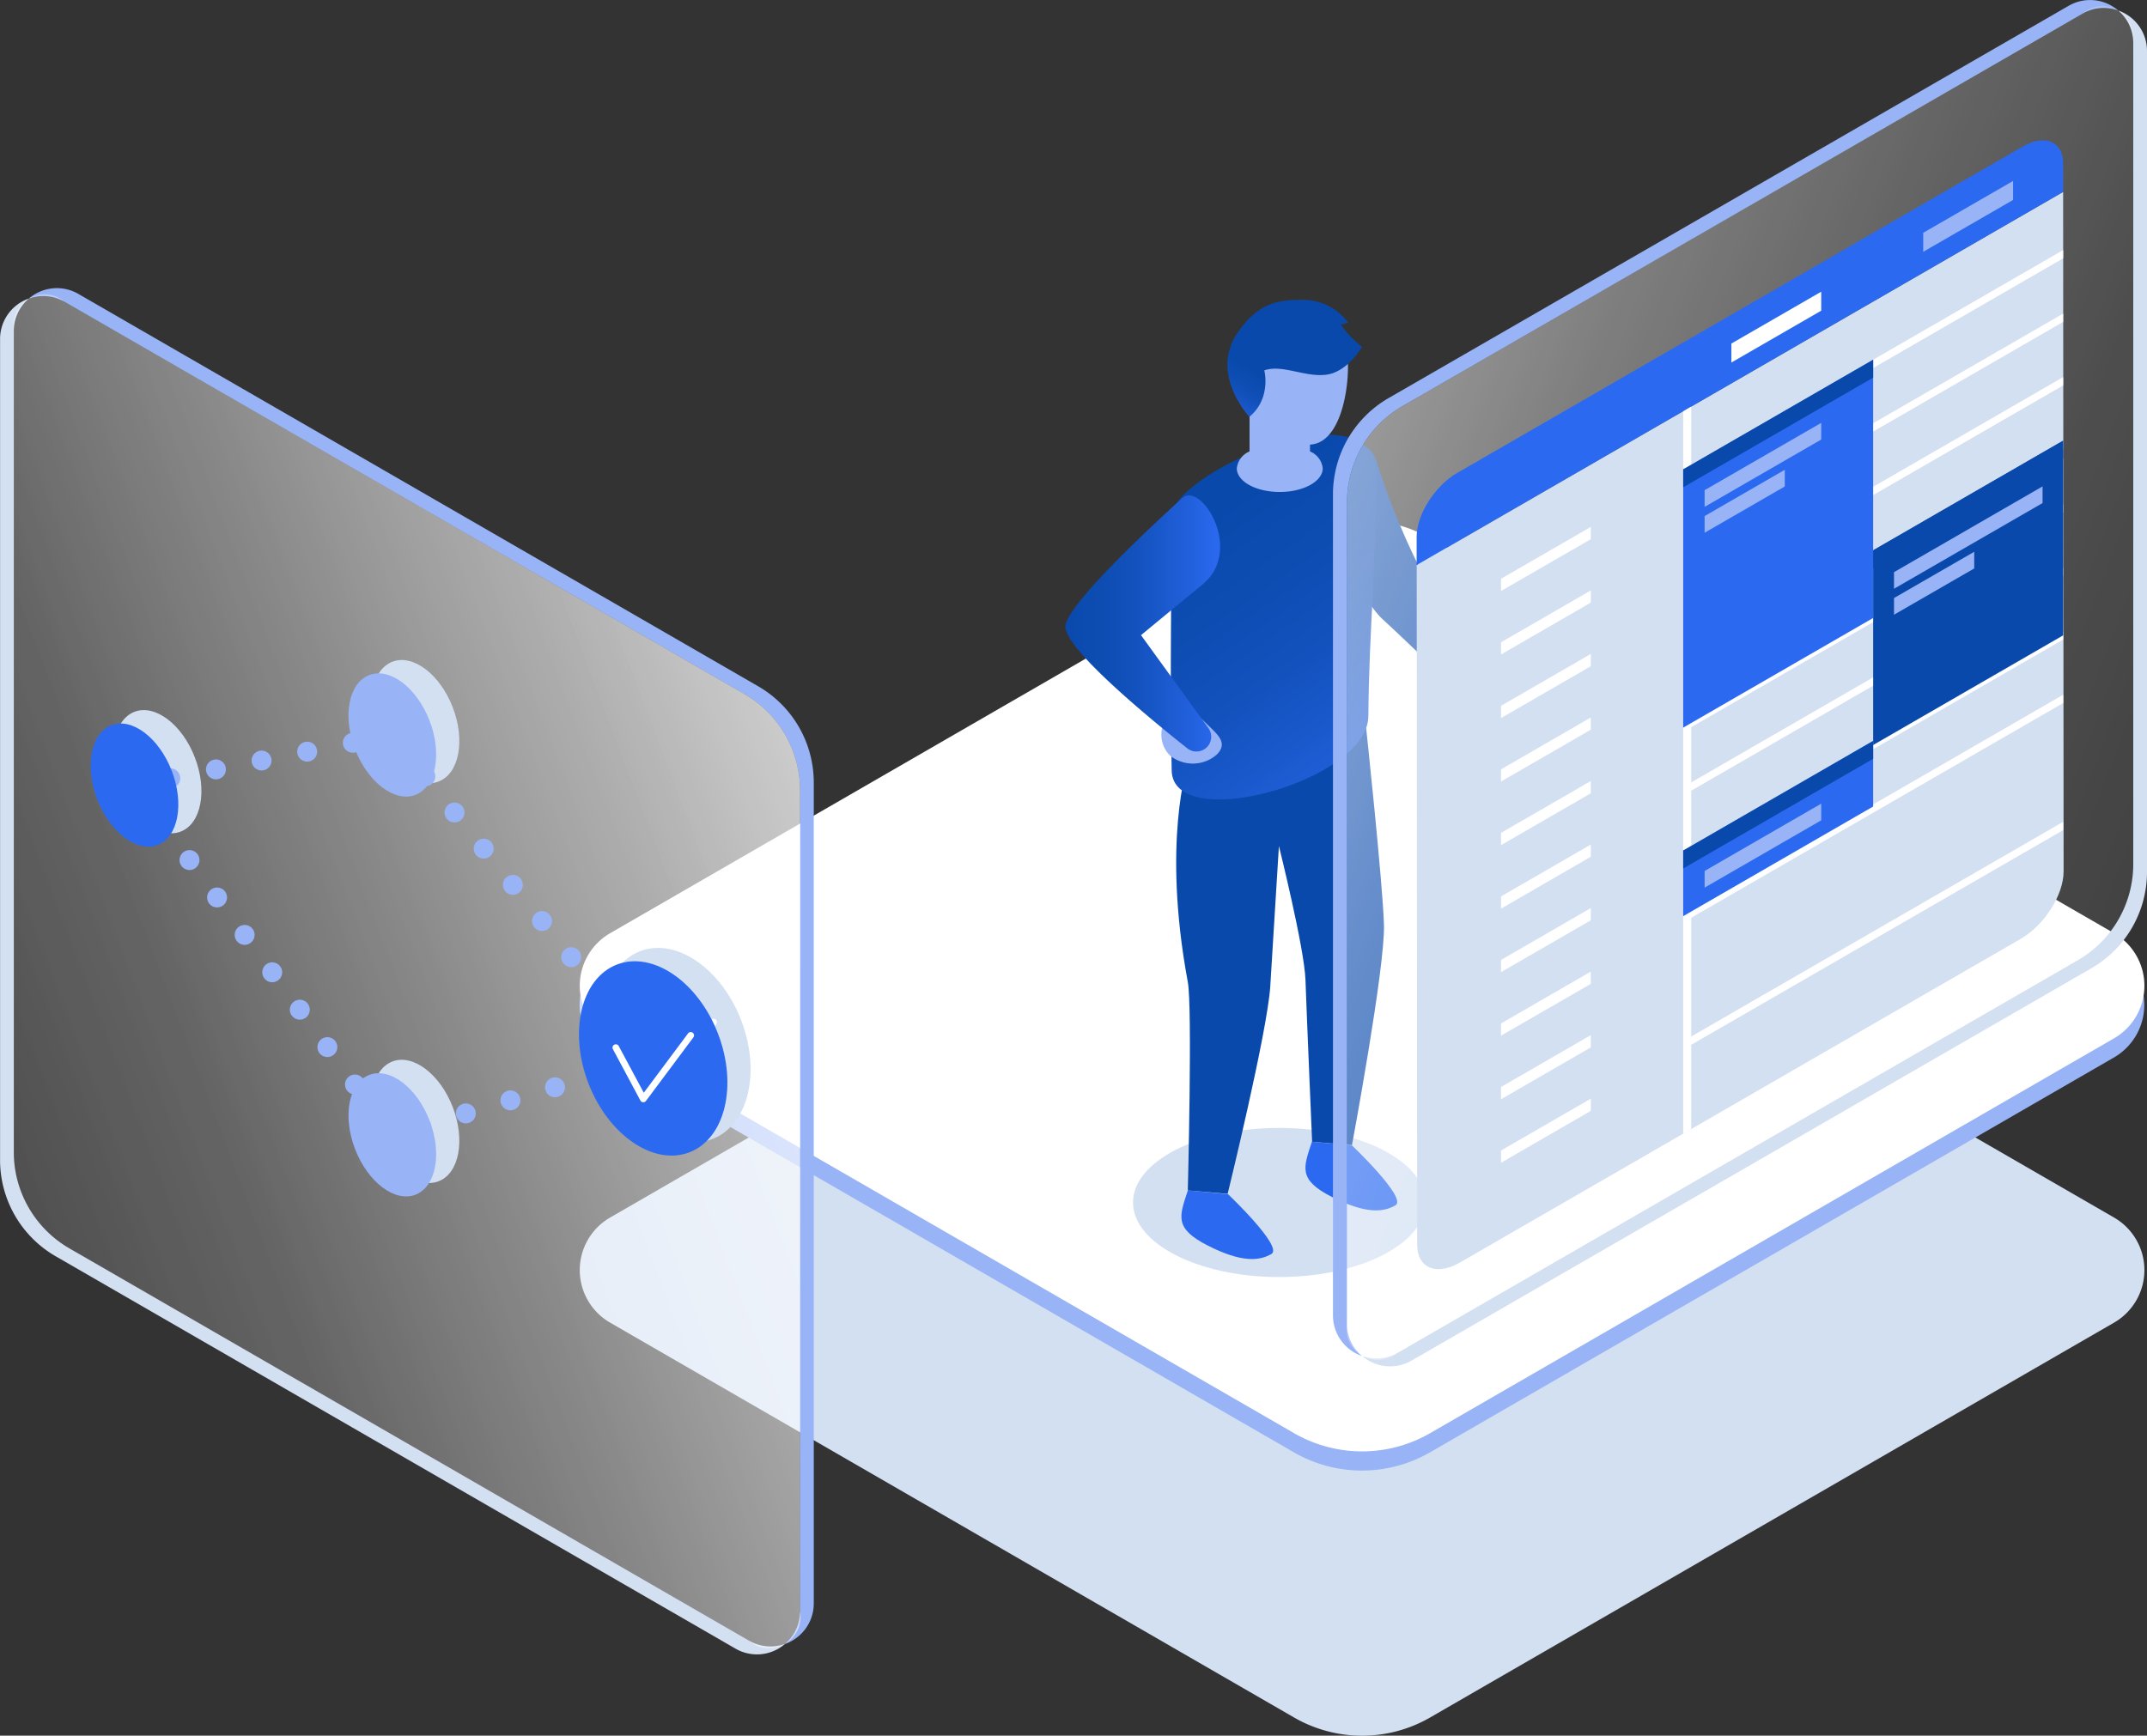 <svg xmlns="http://www.w3.org/2000/svg" xmlns:xlink="http://www.w3.org/1999/xlink" viewBox="0 0 323.33 261.46"><rect x="0" y="0" width="323.33" height="261.46" fill="#333333" stroke="none"/><defs><style>.cls-1{isolation:isolate;}.cls-15,.cls-2,.cls-6{fill:#d3e0f2;}.cls-3{fill:#98b4f7;}.cls-4{fill:#fff;}.cls-5{fill:url(#linear-gradient);}.cls-6{mix-blend-mode:multiply;}.cls-7{fill:#2b6af0;}.cls-8{fill:#0a49ac;}.cls-9{fill:url(#linear-gradient-2);}.cls-10{fill:url(#linear-gradient-3);}.cls-11{fill:url(#linear-gradient-4);}.cls-12{fill:url(#linear-gradient-5);}.cls-13{fill:url(#linear-gradient-6);}.cls-14{fill:url(#linear-gradient-7);}.cls-15{stroke:#fff;stroke-linejoin:round;}.cls-15,.cls-16{stroke-linecap:round;}.cls-16{fill:none;stroke:#98b4f7;stroke-miterlimit:10;stroke-width:3px;stroke-dasharray:0 7;}</style><linearGradient id="linear-gradient" x1="1094.29" y1="468.27" x2="1083.64" y2="486.99" gradientTransform="matrix(-1, 0.21, 0.21, 0.98, 1472.12, -163.58)" gradientUnits="userSpaceOnUse"><stop offset="0" stop-color="#0a49ac"/><stop offset="0.22" stop-color="#0d4cb1"/><stop offset="0.49" stop-color="#1453c0"/><stop offset="0.78" stop-color="#205fd9"/><stop offset="1" stop-color="#2b6af0"/></linearGradient><linearGradient id="linear-gradient-2" x1="436.46" y1="509.92" x2="468.59" y2="556.6" gradientTransform="matrix(1, 0, 0, 1, 0, 0)" xlink:href="#linear-gradient"/><linearGradient id="linear-gradient-3" x1="446.89" y1="489.28" x2="442.26" y2="497.41" gradientTransform="matrix(1, 0, 0, 1, 0, 0)" xlink:href="#linear-gradient"/><linearGradient id="linear-gradient-4" x1="415.32" y1="525.42" x2="438.63" y2="525.42" gradientTransform="matrix(1, 0, 0, 1, 0, 0)" xlink:href="#linear-gradient"/><linearGradient id="linear-gradient-5" x1="375.45" y1="480.71" x2="661.19" y2="589.22" gradientUnits="userSpaceOnUse"><stop offset="0" stop-color="#fff"/><stop offset="0.02" stop-color="#fff" stop-opacity="0.95"/><stop offset="0.14" stop-color="#fff" stop-opacity="0.73"/><stop offset="0.25" stop-color="#fff" stop-opacity="0.54"/><stop offset="0.37" stop-color="#fff" stop-opacity="0.37"/><stop offset="0.49" stop-color="#fff" stop-opacity="0.24"/><stop offset="0.61" stop-color="#fff" stop-opacity="0.13"/><stop offset="0.74" stop-color="#fff" stop-opacity="0.06"/><stop offset="0.86" stop-color="#fff" stop-opacity="0.01"/><stop offset="1" stop-color="#fff" stop-opacity="0"/></linearGradient><linearGradient id="linear-gradient-6" x1="1021.77" y1="524.11" x2="1307.51" y2="632.62" gradientTransform="matrix(-1, 0, 0, 1, 1479.44, 0)" xlink:href="#linear-gradient-5"/><linearGradient id="linear-gradient-7" x1="1020.16" y1="523.49" x2="1305.89" y2="632" gradientTransform="matrix(-1, 0, 0, 1, 1479.44, 0)" xlink:href="#linear-gradient-5"/></defs><title>availability2</title><g class="cls-1"><g id="Isolation_Mode" data-name="Isolation Mode"><path class="cls-2" d="M449.77,555.46l-103,59.48a9.14,9.14,0,0,0,0,15.83l103,59.48a20.49,20.49,0,0,0,20.49,0l103-59.48a9.14,9.14,0,0,0,0-15.83l-103-59.48A20.49,20.49,0,0,0,449.77,555.46Z" transform="translate(-254.89 -431.53)"/><path class="cls-3" d="M449.77,515.49L346.75,575a9.14,9.14,0,0,0,0,15.83l103,59.48a20.49,20.49,0,0,0,20.49,0l103-59.48a9.14,9.14,0,0,0,0-15.83l-103-59.48A20.49,20.49,0,0,0,449.77,515.49Z" transform="translate(-254.89 -431.53)"/><path class="cls-4" d="M449.77,512.63l-103,59.48a9.14,9.14,0,0,0,0,15.83l103,59.48a20.49,20.49,0,0,0,20.49,0l103-59.48a9.14,9.14,0,0,0,0-15.83l-103-59.48A20.49,20.49,0,0,0,449.77,512.63Z" transform="translate(-254.89 -431.53)"/><path class="cls-5" d="M462.32,501.42c1.26,4.39,5.34,14.34,6.89,16.36,3.5,4.58,14.82,18.95,14.82,18.95l-3.55,4.65s-14.68-14.15-17.39-16.58c-2.48-2.22-8-12.11-10.13-16.79S460.1,493.68,462.32,501.42Z" transform="translate(-254.89 -431.53)"/><ellipse class="cls-3" cx="483.22" cy="539.68" rx="3.2" ry="3.13" transform="translate(-356.39 -319.47) rotate(-11.98)"/><ellipse class="cls-6" cx="192.64" cy="181.14" rx="22.01" ry="11.23"/><path class="cls-7" d="M433.78,610.85c-1.28,3.89-2.13,5.7,3,8.31s7.78,2.32,9.59,1.26-6.54-9-6.54-9Z" transform="translate(-254.89 -431.53)"/><path class="cls-7" d="M452.46,603.52c-1.28,3.89-2.13,5.7,3,8.31s7.78,2.32,9.59,1.26-6.54-9-6.54-9Z" transform="translate(-254.89 -431.53)"/><path class="cls-8" d="M433.77,546.62s-3.94,11.65,0,32.84c0.71,3.8,0,31.39,0,31.39l6,0.52s6-24.48,6.42-31.29,1.3-21.1,1.3-21.1,3.84,15.39,4,20.17,1,24.37,1,24.37l6,0.52s5-26.79,4.82-33.16-2.75-30.31-2.75-30.31Z" transform="translate(-254.89 -431.53)"/><path class="cls-9" d="M431.34,509.3c0,9.31-.29,24,0,38.29,0.19,9.7,29.55,1.57,29.62-8.17,0.09-13.05,1.27-23.48,1.13-36.5C461.94,489.23,431.34,502.81,431.34,509.3Z" transform="translate(-254.89 -431.53)"/><path class="cls-3" d="M452.17,499.53V488.62h-9.1v10.91a3.12,3.12,0,0,0-1.92,2.54c0,2,2.9,3.57,6.47,3.57s6.47-1.6,6.47-3.57A3.12,3.12,0,0,0,452.17,499.53Z" transform="translate(-254.89 -431.53)"/><path class="cls-3" d="M457.89,486.78c0,4.44-1.47,11.73-5.91,11.73s-10.17-7.29-10.17-11.73A8,8,0,0,1,457.89,486.78Z" transform="translate(-254.89 -431.53)"/><path class="cls-10" d="M445.29,487.32c2.75-.94,6.13,1.08,9.36.65s5.35-4.2,5.35-4.2a15.72,15.72,0,0,1-3.19-3.34l1.09-.31A8.38,8.38,0,0,0,451,476.7c-3.42,0-6.71.33-9.88,5.19-4,6.09,1.92,12.43,1.92,12.43a6.5,6.5,0,0,0,2.3-4A7.75,7.75,0,0,0,445.29,487.32Z" transform="translate(-254.89 -431.53)"/><path class="cls-3" d="M436.44,540.4c-1.73-1.7-3.57-3.18-5.32-1.39a4.47,4.47,0,0,0-.05,6.32,5.47,5.47,0,0,0,7.1-.17C439.91,543.37,438.16,542.1,436.44,540.4Z" transform="translate(-254.89 -431.53)"/><path class="cls-11" d="M436,519.56c6.27-5.19-.27-15.56-3.07-13s-16.75,15.25-17.58,19.12c-0.69,3.21,13.47,14.72,18.36,18.59a2.23,2.23,0,0,0,3-.25h0a2.23,2.23,0,0,0,.16-2.81l-10.15-14Z" transform="translate(-254.89 -431.53)"/><path class="cls-2" d="M573.88,433.11a6.39,6.39,0,0,1,2.27,4.92V561.69a16.74,16.74,0,0,1-8.37,14.5l-102.37,59.1a6.39,6.39,0,0,1-5.4.49,6.45,6.45,0,0,0,7.47.7l102.37-59.1a16.74,16.74,0,0,0,8.37-14.5V439.22A6.45,6.45,0,0,0,573.88,433.11Z" transform="translate(-254.89 -431.53)"/><path class="cls-3" d="M457.74,630.87V507.2a16.74,16.74,0,0,1,8.37-14.5l102.37-59.1a6.39,6.39,0,0,1,5.4-.49,6.46,6.46,0,0,0-7.47-.7L464,491.5a16.74,16.74,0,0,0-8.37,14.5V629.67a6.46,6.46,0,0,0,4.35,6.12A6.39,6.39,0,0,1,457.74,630.87Z" transform="translate(-254.89 -431.53)"/><path class="cls-12" d="M465.41,635.29l102.37-59.1a16.74,16.74,0,0,0,8.37-14.5V438a4.7,4.7,0,0,0-7.67-4.43L466.12,492.7a16.74,16.74,0,0,0-8.37,14.5V630.87A4.7,4.7,0,0,0,465.41,635.29Z" transform="translate(-254.89 -431.53)"/><path class="cls-2" d="M474.74,621.72l84.49-48.78c3.55-2.05,6.43-6.6,6.43-10.15l-0.07-102.35-97.35,56.21L468.31,619C468.31,622.56,471.19,623.77,474.74,621.72Z" transform="translate(-254.89 -431.53)"/><path class="cls-7" d="M468.24,516.65l97.35-56.21v-4.24c0-3.37-2.73-4.53-6.11-2.58l-85.14,49.15c-3.37,1.95-6.11,6.26-6.11,9.63v4.24Z" transform="translate(-254.89 -431.53)"/><polygon class="cls-4" points="226.05 89.03 239.57 81.22 239.57 79.37 226.05 87.18 226.05 89.03"/><polygon class="cls-4" points="260.74 54.61 274.27 46.8 274.27 43.94 260.74 51.75 260.74 54.61"/><polygon class="cls-3" points="289.63 37.93 303.16 30.12 303.16 27.26 289.63 35.07 289.63 37.93"/><polygon class="cls-4" points="226.05 98.59 239.57 90.78 239.57 88.94 226.05 96.75 226.05 98.59"/><polygon class="cls-4" points="226.05 108.17 239.57 100.36 239.57 98.51 226.05 106.32 226.05 108.17"/><polygon class="cls-4" points="226.05 117.73 239.57 109.92 239.57 108.08 226.05 115.89 226.05 117.73"/><polygon class="cls-4" points="226.05 127.31 239.57 119.5 239.57 117.65 226.05 125.46 226.05 127.31"/><polygon class="cls-4" points="226.05 136.88 239.57 129.06 239.57 127.22 226.05 135.03 226.05 136.88"/><polygon class="cls-4" points="226.05 146.44 239.57 138.63 239.57 136.79 226.05 144.6 226.05 146.44"/><polygon class="cls-4" points="226.05 156.01 239.57 148.21 239.57 146.36 226.05 154.17 226.05 156.01"/><polygon class="cls-4" points="226.05 165.59 239.57 157.78 239.57 155.93 226.05 163.74 226.05 165.59"/><polygon class="cls-4" points="226.05 175.16 239.57 167.34 239.57 165.5 226.05 173.31 226.05 175.16"/><polygon class="cls-4" points="254.69 170.07 253.48 170.78 253.48 61.96 254.69 61.25 254.69 170.07"/><polygon class="cls-4" points="253.79 71.78 253.79 70.53 310.7 37.67 310.7 38.92 253.79 71.78"/><polygon class="cls-4" points="253.79 81.35 253.79 80.1 310.7 47.24 310.7 48.49 253.79 81.35"/><polygon class="cls-4" points="253.79 90.92 253.79 89.67 310.7 56.81 310.7 58.06 253.79 90.92"/><polygon class="cls-4" points="253.79 100.49 253.79 99.24 310.7 66.38 310.7 67.63 253.79 100.49"/><polygon class="cls-4" points="253.79 110.06 253.79 108.81 310.7 75.95 310.7 77.2 253.79 110.06"/><polygon class="cls-4" points="253.79 119.63 253.79 118.38 310.7 85.52 310.7 86.77 253.79 119.63"/><polygon class="cls-4" points="253.79 129.2 253.79 127.95 310.7 95.09 310.7 96.34 253.79 129.2"/><polygon class="cls-4" points="253.79 138.77 253.79 137.52 310.7 104.66 310.7 105.91 253.79 138.77"/><polygon class="cls-4" points="253.79 157.91 253.79 156.66 310.7 123.8 310.7 125.05 253.79 157.91"/><polygon class="cls-7" points="253.48 109.61 282.09 93.09 282.09 54.19 253.48 70.71 253.48 109.61"/><polygon class="cls-7" points="253.48 138.01 282.09 121.49 282.09 111.61 253.48 128.13 253.48 138.01"/><polygon class="cls-8" points="282.09 112.23 310.7 95.71 310.7 66.38 282.09 82.9 282.09 112.23"/><polygon class="cls-8" points="253.48 73.41 282.09 56.89 282.09 54.19 253.48 70.71 253.48 73.41"/><polygon class="cls-8" points="282.09 85.6 310.7 69.08 310.7 66.38 282.09 82.9 282.09 85.6"/><polygon class="cls-8" points="253.48 130.83 282.09 114.31 282.09 111.61 253.48 128.13 253.48 130.83"/><polygon class="cls-3" points="256.71 76.35 274.27 66.21 274.27 63.7 256.71 73.84 256.71 76.35"/><polygon class="cls-3" points="256.71 80.25 268.78 73.28 268.78 70.77 256.71 77.74 256.71 80.25"/><polygon class="cls-3" points="285.23 88.69 307.6 75.78 307.6 73.27 285.23 86.19 285.23 88.69"/><polygon class="cls-3" points="285.23 92.6 297.31 85.63 297.31 83.12 285.23 90.09 285.23 92.6"/><polygon class="cls-3" points="256.71 133.71 274.27 123.57 274.27 121.06 256.71 131.2 256.71 133.71"/><path class="cls-2" d="M259.24,476.5a6.39,6.39,0,0,0-2.27,4.92V605.08a16.74,16.74,0,0,0,8.37,14.5l102.37,59.1a6.39,6.39,0,0,0,5.4.49,6.45,6.45,0,0,1-7.47.7l-102.37-59.1a16.74,16.74,0,0,1-8.37-14.5V482.62A6.45,6.45,0,0,1,259.24,476.5Z" transform="translate(-254.89 -431.53)"/><path class="cls-3" d="M375.37,674.26V550.59a16.74,16.74,0,0,0-8.37-14.5L264.63,477a6.39,6.39,0,0,0-5.4-.49,6.46,6.46,0,0,1,7.47-.7l102.37,59.1a16.74,16.74,0,0,1,8.37,14.5V673.06a6.46,6.46,0,0,1-4.35,6.12A6.39,6.39,0,0,0,375.37,674.26Z" transform="translate(-254.89 -431.53)"/><path class="cls-13" d="M367.7,678.69l-102.37-59.1a16.74,16.74,0,0,1-8.37-14.5V481.42a4.7,4.7,0,0,1,7.67-4.43L367,536.09a16.74,16.74,0,0,1,8.37,14.5V674.26A4.7,4.7,0,0,1,367.7,678.69Z" transform="translate(-254.89 -431.53)"/><path class="cls-14" d="M367.7,678.69l-102.37-59.1a16.74,16.74,0,0,1-8.37-14.5V481.42a4.7,4.7,0,0,1,7.67-4.43L367,536.09a16.74,16.74,0,0,1,8.37,14.5V674.26A4.7,4.7,0,0,1,367.7,678.69Z" transform="translate(-254.89 -431.53)"/><ellipse class="cls-2" cx="278.6" cy="547.8" rx="6.01" ry="9.67" transform="translate(-433.61 -294.29) rotate(-21.13)"/><ellipse class="cls-2" cx="356.72" cy="588.99" rx="10.45" ry="15.16" transform="translate(-443.2 -263.37) rotate(-21.13)"/><ellipse class="cls-2" cx="317.44" cy="540.26" rx="6.01" ry="9.67" transform="translate(-428.28 -280.8) rotate(-21.13)"/><ellipse class="cls-2" cx="317.44" cy="600.48" rx="6.01" ry="9.67" transform="translate(-449.99 -276.75) rotate(-21.13)"/><polyline class="cls-15" points="96.2 155.83 100.32 163.53 107.46 153.96"/><polygon class="cls-16" points="20.23 118.29 59.06 170.97 98.34 159.47 59.06 110.74 20.23 118.29"/><ellipse class="cls-7" cx="275.12" cy="549.82" rx="6.01" ry="9.67" transform="translate(-434.57 -295.41) rotate(-21.13)"/><ellipse class="cls-7" cx="353.23" cy="591" rx="10.45" ry="15.16" transform="translate(-444.16 -264.49) rotate(-21.13)"/><ellipse class="cls-3" cx="313.95" cy="542.27" rx="6.01" ry="9.67" transform="translate(-429.24 -281.92) rotate(-21.13)"/><ellipse class="cls-3" cx="313.95" cy="602.5" rx="6.01" ry="9.67" transform="translate(-450.95 -277.87) rotate(-21.13)"/><path class="cls-4" d="M351.73,597.57h0a0.5,0.5,0,0,1-.4-0.26l-4.12-7.7a0.5,0.5,0,1,1,.88-0.47l3.75,7,6.67-8.94a0.5,0.5,0,0,1,.8.6l-7.14,9.57A0.5,0.5,0,0,1,351.73,597.57Z" transform="translate(-254.89 -431.53)"/></g></g></svg>